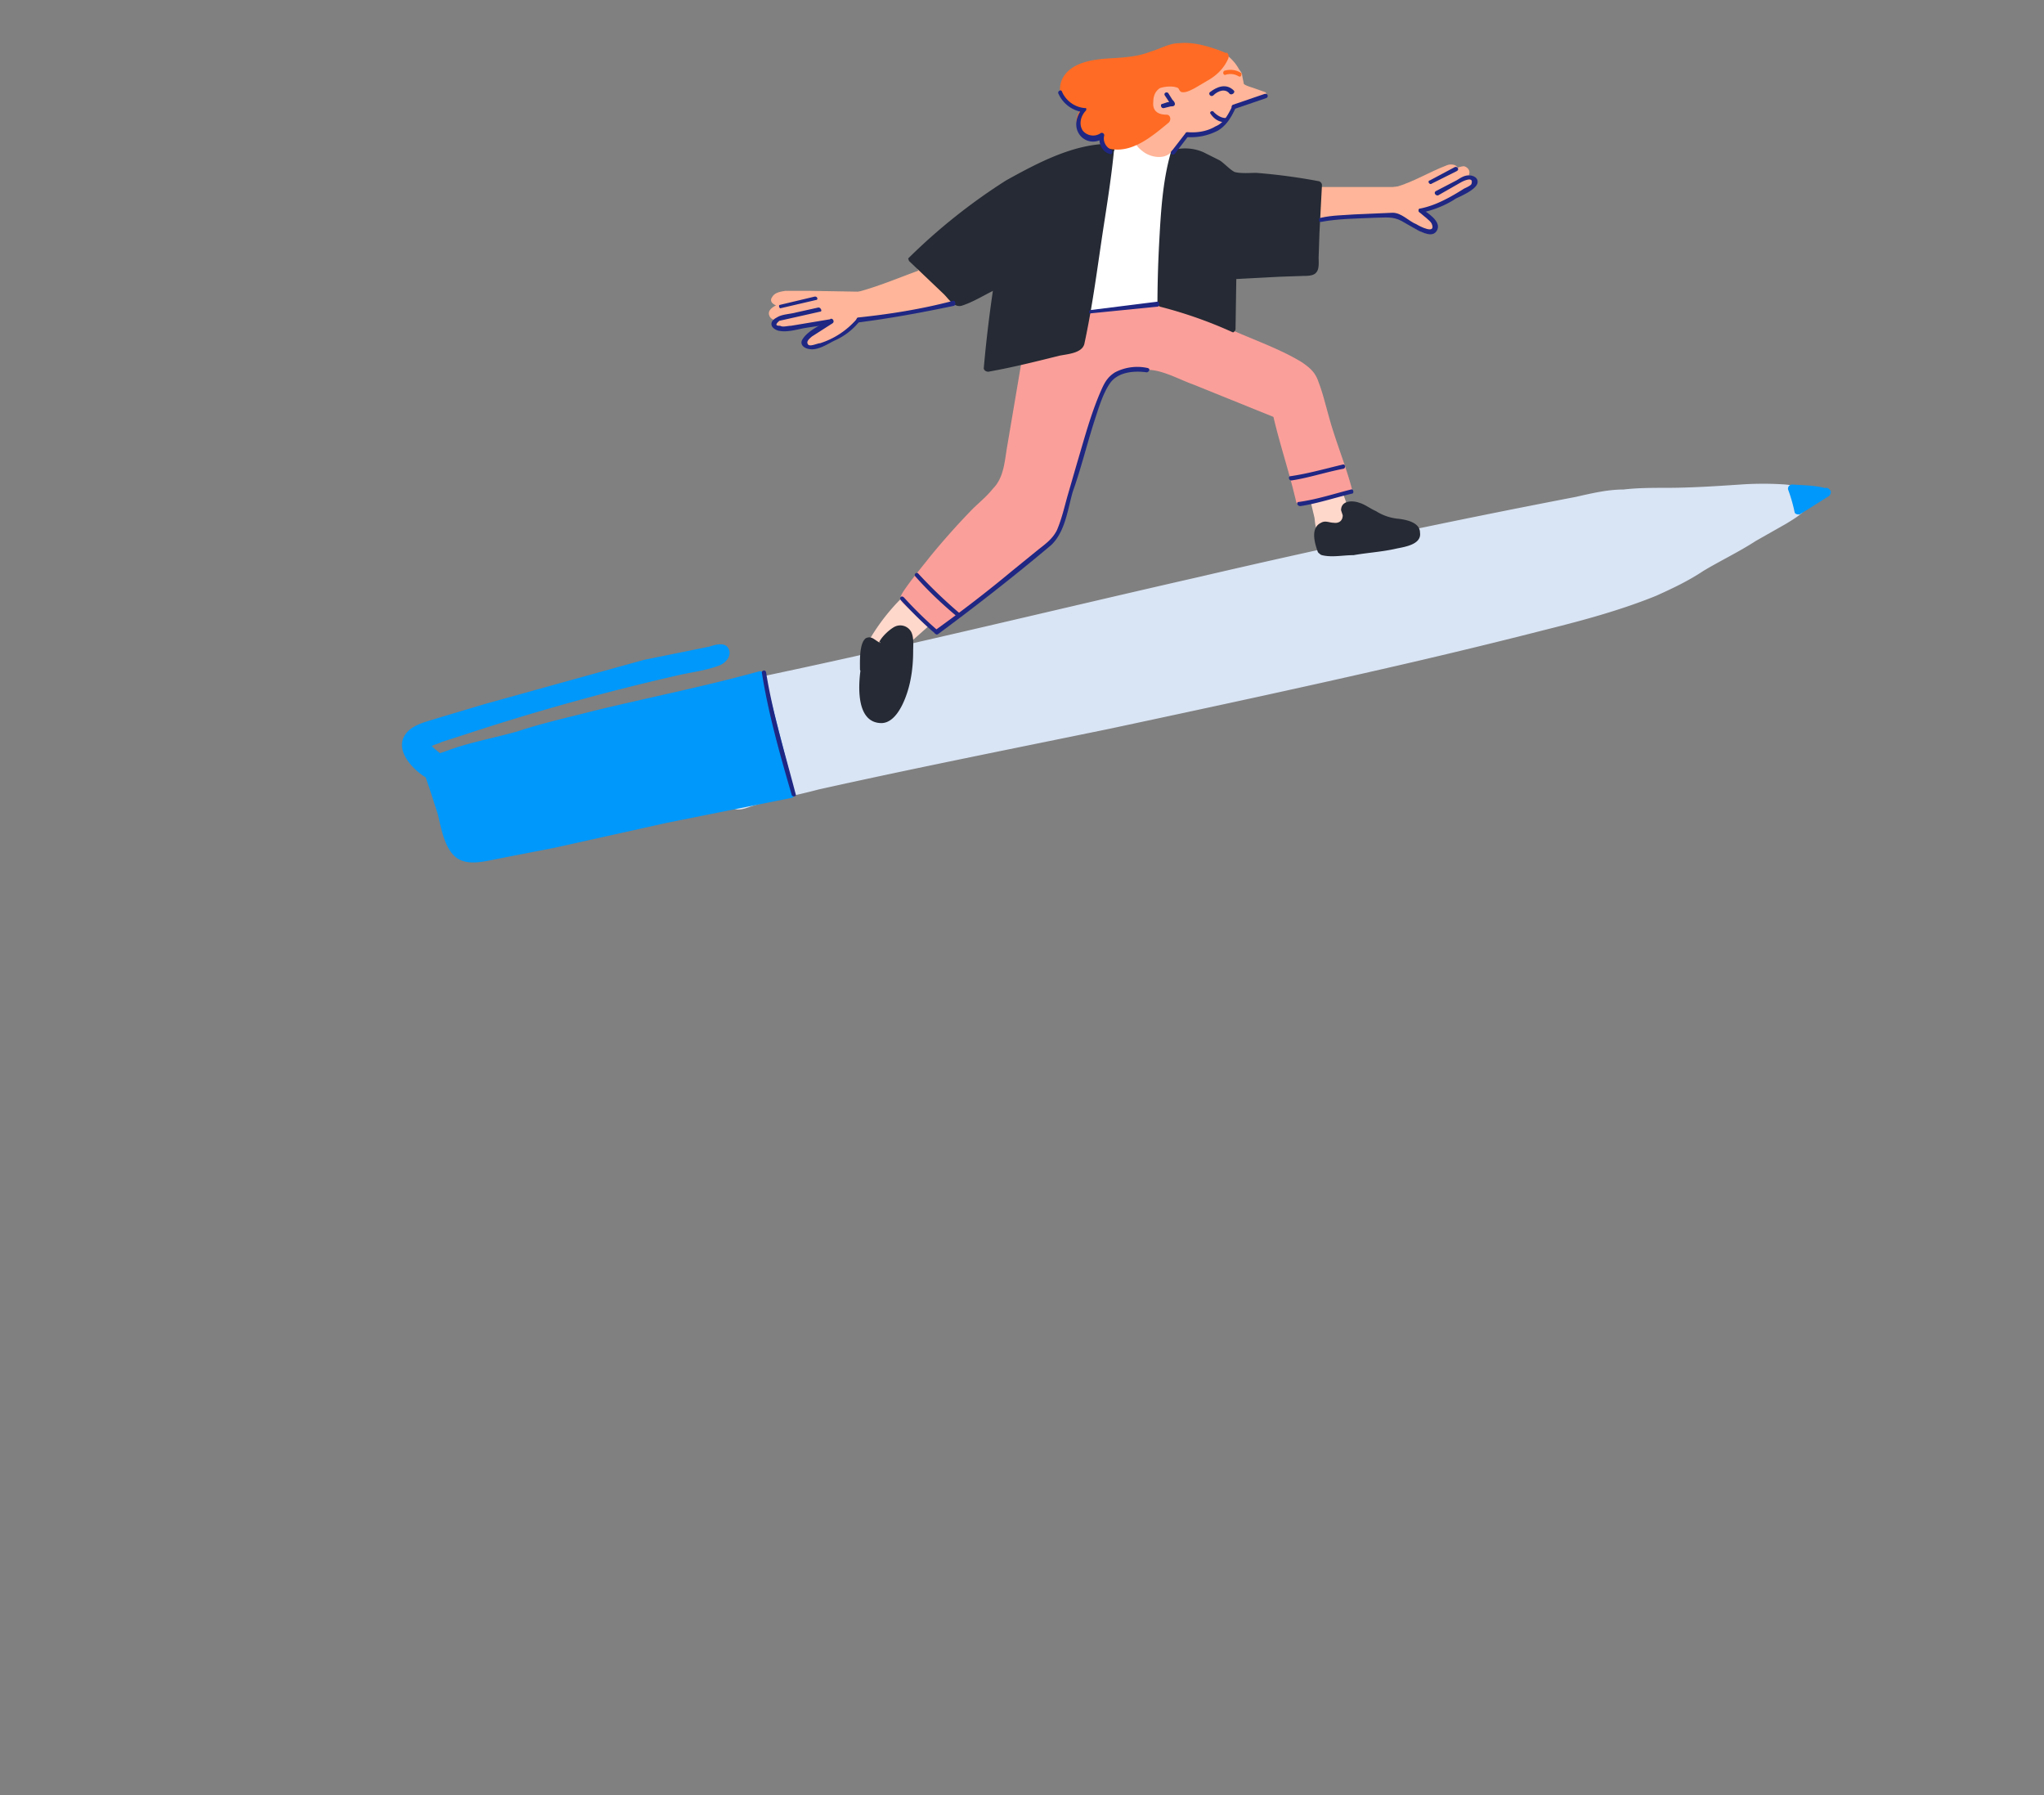 <svg width="246" height="216" fill="none" xmlns="http://www.w3.org/2000/svg">
  <rect width="100%" height="100%" fill="#808080" stroke="none"/>
  <path d="M84.7 83.2c37.9-7.7 63-15.1 109.2-23.8 1.2-.3 7.7-.2 9.2-.3 3.2-.1 12.1-1.1 14 .2.3.2 1 1-2.5 3.1-2.7 1.7-5 3.2-7.8 4.7-2.8 1.4-3.9 2.5-7.6 4a100 100 0 01-9.8 3.2c-6.4 1.7-12.8 3.3-19.3 4.8-13 3-26.1 5.8-39.2 8.5-13.3 2.9-26.9 5.4-40 8.7-.6.2-2.2.9-2.5.3-1.8-3.8-3-7.7-3.6-11.8-.2-.9.2-2 1-2" fill="#D9E4F4"/>
  <path d="M84.9 83.8c16.8-3.5 33.6-7.5 50.4-11.4 18.4-4.3 36.9-8.3 55.4-11.9 1.9-.3 3.6-.7 5.4-.8h4.9c2.8 0 5.6-.3 8.4-.5a42 42 0 016.9.3l.6.2c-.1 0 0 0 0 0 0 .5-.7 1-1 1.2-1 .9-2.2 1.5-3.4 2.2a120 120 0 01-6.5 3.8c-1.6.9-3.1 2-4.8 2.7a49 49 0 01-6.2 2.5c-4.7 1.6-9.4 2.7-14.2 3.9-10.9 2.7-21.9 5.1-32.9 7.5A4232.6 4232.6 0 0198.3 94c-2.6.6-5.2 1.1-7.8 1.9l-1 .3c-.8.2-.9-.3-1.1-1a42 42 0 01-1.6-4.1c-.3-1-2.4-7.6-1-7.7.7 0 .7-1 0-1-2.2.1-1.5 3-1.2 4.4.6 2.8 1.4 5.6 2.5 8.2.3.7.5 1.9 1.2 2.3.7.3 1.6-.1 2.2-.3 2.6-.8 5.4-1.3 8-2 11.7-2.6 23.3-4.9 35-7.3 11.7-2.5 23.4-5 35.1-7.7a770 770 0 0017.7-4.3c4.4-1.1 8.8-2.3 13-4 2-.9 3.9-1.8 5.7-3 2-1.2 4.3-2.3 6.3-3.6L215 63c.8-.5 1.7-1 2.4-1.8.5-.6.9-1.4.3-2-.6-.7-2-.8-2.8-.9a39 39 0 00-5.4 0c-3 .2-6 .4-9 .4-1.6 0-3.4 0-5.1.2-2 0-4 .5-5.8.9a1187.8 1187.8 0 00-45.2 9.6c-17.6 4-35.1 8.3-52.7 12l-7 1.5c-.7 0-.4 1.1.3 1z" fill="#D9E4F4"/>
  <path d="M91.5 81.3c.7 3 1.8 6.6 2.6 9.7l1 4.4-11 2.3c-9.2 2-17.4 4-26.3 5.4-.7.1-1.4.2-2 0-.9-.4-1.3-1.3-1.7-2.2l-1-3.2c-.2-.7-1.6-4.9-1.4-5.5.3-.9 3.6-1.8 4.5-2 2.7-.7 3.4-.8 5.4-1.5 7.4-2.4 22.4-5.4 30-7.4" fill="#0098FA"/>
  <path d="M91 81.4c1.1 4.8 2.5 9.4 3.6 14.2l.4-.7-10.7 2.2c-8.1 1.7-16.1 3.7-24.3 5.1-1 .2-2 .5-3 .5-1.5 0-2-1-2.5-2.3l-1.3-4-1-3.5c0-.5 0-.6.3-.8.6-.4 1.3-.7 2-.9 2.5-.9 5.2-1.3 7.8-2.2l8.5-2.2c7-1.7 14-3.1 20.8-5 .7-.2.4-1.2-.3-1-6.5 1.8-13.1 3.1-19.7 4.7-3.1.8-6.3 1.5-9.3 2.5-2.8.8-5.7 1.3-8.4 2.3-.8.3-2.4.7-2.7 1.7-.3.9.2 2 .5 2.9l1 3.1c.4 1.7.8 4 2.1 5.1 1.4 1.2 3.7.5 5.3.2l6.7-1.3 13.5-3 15-3a.5.5 0 00.3-.7L92 81.2c-.2-.7-1.2-.4-1 .2z" fill="#0098FA"/>
  <path d="M51.7 93.2c-3-1.6-3.7-4.2-1.5-5.3 1-.5 2.4-1 3.4-1.2 6.2-2.1 12.2-3.4 18.3-5.2 4.7-1.4 6.8-2 12.7-3 .3 0 2.2-.6 2.5-.4.3.3.2.9-.2 1.2a261.4 261.4 0 00-31.6 8.8c-.5.1-3.5 1-3.9 1.4-.4.4.9 1.3 1.6 1.8" fill="#0098FA"/>
  <path d="M52 92.8c-1-.6-2.4-1.6-2.5-3-.1-1.3 1.4-1.7 2.4-2 3-1 6.2-2 9.3-2.8l9.8-2.7c2.5-.7 4.9-1.5 7.3-2l7.2-1.5c.2 0 1.2-.4 1.4-.2.3.3-2.5 1-2.7 1l-4.8 1c-6.3 1.5-12.5 3.2-18.7 5.2-2.7.8-5.4 1.6-8 2.6-.6.2-1.7.4-1.9 1.1-.2 1 1.3 1.8 1.9 2.2.6.4 1-.5.5-.9a9.3 9.3 0 01-1.1-.9c-.3-.2 0-.3-.3 0 .3-.3 1-.4 1.3-.6l2.8-.9a282.7 282.7 0 0125.5-7.1c1.7-.4 3.5-.6 5.1-1.2.9-.3 1.8-1.4 1-2.3-.5-.5-1.5-.2-2.1 0l-7.9 1.6-8.3 2.3-10.8 3-5.7 1.7c-1.2.4-2.8.7-3.7 1.7-1.8 2 .7 4.6 2.5 5.6.5.3 1-.6.5-1zM219.8 59.3l-3.4 2-.7-2.5c.6 0 3.5.3 4.1.5z" fill="#0098FA"/>
  <path d="M219.5 58.8a30 30 0 01-3.4 2.1l.8.3-.7-2.6-.5.7c1.3.1 2.7.2 4 .5.6.1 1-.9.2-1-1.3-.4-2.8-.4-4.2-.5a.5.5 0 00-.5.6 18.9 18.9 0 01.8 2.8.5.5 0 00.4.2h.2l3.5-2.2c.5-.4 0-1.3-.6-.9z" fill="#0098FA"/>
  <path d="M109.5 71.7a33.6 33.6 0 00-4.3 5.2 1.9 1.9 0 00-.2 1.6c.2.6 1.7-.2 2.2-.3.6-.1 1-.5 1.5-.9a87.6 87.6 0 004.1-4l-.1-.3a5.1 5.1 0 00-2.6-1.5h-.7" fill="#FFD8CC"/>
  <path d="M109.1 71.4a24.6 24.6 0 00-4.3 5.3c-.4.6-.7 1.9 0 2.4.7.4 1.6 0 2.2-.3 1.2-.4 2-1 3-1.9l1.8-1.6c.4-.4 1.1-1 1.4-1.5.8-1.5-2.9-3.5-4-2.7-.6.4 0 1.3.5 1 .4-.4 2.1.5 2.4 1 .2.5-.3.7-.6 1a69.6 69.6 0 01-3.2 2.9l-1.9 1-.8.2c-.4-.2.1-1 .2-1.2l1.3-1.8c.9-1 1.8-2.1 2.8-3 .5-.5-.3-1.3-.8-.8zM157.8 58.3l1.2 5.3c0 .2.1.4.3.4h.2c.6 0 1.1-.2 1.7-.5.2-.1.5-.3.6-.6.2-.4.1-.9 0-1.3l-1.1-3.5c0-.1-.1-.3-.3-.3l-.3-.1a7 7 0 00-2.1.2l-.2.1v.1c.1 0 .1 0 0 0" fill="#FFD8CC"/>
  <path d="M157.3 58.5l.9 3.8c.1.7.1 2 1 2.2.6.3 1.8-.2 2.4-.6a1.7 1.7 0 00.8-1.8c-.1-1-.6-2.3-1-3.3-.2-.8-.3-1.5-1.2-1.6-.6-.1-4 .2-2.6 1.4.2.2.6 0 .7-.2a.5.5 0 000-.7c-.6-.4-1.3.3-.8.7v-.6l.6-.1.2.4-.2.4c.5-.3 1-.4 1.7-.3.4.1.3 0 .5.5l.2.7c.4 1 1.5 3 .1 3.8a2 2 0 01-.7.2c-.4 0-.2.2-.4-.1-.3-.3-.3-1.2-.4-1.7l-.8-3.4c-.2-.7-1.2-.4-1 .3z" fill="#FFD8CC"/>
  <path d="M111 32.2h.2-.3zM110.7 32.7h.7a.5.5 0 00.4-.5.5.5 0 00-.6-.5h-.3a.5.5 0 00-.5.5.5.5 0 00.5.5h.3l-.1-1h-.2l.4.1h-.1a.5.5 0 00-.5.9zM113 32.3c-2.7.8-8 3-10.7 3.6.3 1 .6 1 .9 2 3.6-.7 8.1-.7 11.5-2.1-1-.7-.5-3-1.8-3.5z" fill="#FFB599"/>
  <path d="M112.8 31.8c-3.6 1.1-7 2.8-10.7 3.6a.5.5 0 00-.3.7c.2.7.7 1.3.9 2a.5.5 0 00.6.3l.2-.1c.5-.5-.2-1.2-.7-.7-.4.3 0 1 .5.8 3.8-.7 7.9-.7 11.6-2.1a.5.5 0 00.3-.5.5.5 0 00-.2-.5c-.6-.4-.6-1.5-.8-2.1-.1-.6-.4-1.1-1-1.4-.6-.3-1.1.6-.5 1 .7.2.7 1.3.8 2 .2.5.5 1 1 1.4v-1c-3.6 1.5-7.6 1.4-11.5 2.2l.5.9c.5-.5-.2-1.2-.7-.7l.9.2c-.2-.7-.7-1.3-1-2l-.3.7c3.7-.8 7.1-2.6 10.7-3.7.6-.2.3-1.2-.3-1zM168 23h-10.2l-.4.7c-.4.7-.5 1.4-.4 2.2 3.4 0 7.4-.6 10.9-.7.2 0 .1-1.3 0-2.2z" fill="#FFB599"/>
  <path d="M168 22.5h-9.1c-1 0-1.3-.1-1.8.7-.5.8-.8 1.8-.7 2.7a.5.5 0 00.6.5c2.8 0 5.6-.4 8.4-.5l2-.1c.3 0 .6 0 .9-.3.5-.5.2-1.9.1-2.5 0-.7-1.1-.7-1 0v1.9c.3-.3 0-.2-.2-.2-1.1-.1-2.4.1-3.5.2l-6.7.5.5.5c-.1-1 .3-1.8.8-2.7l-.5.3H168c.7 0 .7-1 0-1z" fill="#FFB599"/>
  <path d="M123.7 42.2L121.3 56c0 .7-.2 1.3-.5 2-.4.9-1.3 1.6-2 2.3a75.2 75.2 0 00-10 11.7 48 48 0 014 3.7 171.8 171.8 0 0013.5-11.2c.4-.6.7-1.2.9-1.9l5.3-16.1c.2-.5.4-1 .8-1.4a10.2 10.2 0 015.4-1.1c.8.1 1.6.4 2.3.7l12.7 5 2.8 10.5 5.7-1.3c-1.2-4.3-1.6-4.2-2.5-7.8-.2-.5-1.5-5.4-1.8-5.9-.3-.5-2.5-1.8-3-2L143.2 38c-1.5-.7-3-1.3-4.7-1.5-1.3-.2-2.6 0-3.8.1l-7.1 1c-.9 0-1.8.2-2.4.8-.5.5-.7 1-1 1.6l-1 2.7" fill="#FB9F9A"/>
  <path d="M123.2 42l-2 11.8c-.3 1.8-.4 3.7-1.7 5-.8 1-1.7 1.7-2.5 2.5a88.9 88.9 0 00-5 5.6c-1.1 1.4-2.3 2.8-3.3 4.3-.3.5-.5.8-.1 1.3 1.2 1.2 2.6 2.3 3.8 3.6a.5.5 0 00.6 0c3.3-2.3 6.4-4.8 9.5-7.4 1.4-1.1 3.2-2.4 4.3-4 1-1.5 1.4-3.5 2-5.3l4-12.2.5-1.3c.4-.6 1-.8 1.7-1 1-.2 2.2-.5 3.3-.4 1.8.1 3.7 1.2 5.4 1.8l9.9 4-.4-.4c.8 3.5 2 7 2.8 10.5a.5.5 0 00.7.3l5.7-1.3a.5.5 0 00.3-.6c-.8-3-2-5.8-2.8-8.8-.4-1.4-.7-2.7-1.2-4-.4-1.2-1-1.7-2-2.4-2.6-1.6-5.8-2.7-8.7-4l-5.6-2.4c-2.3-1-4.5-1.4-7-1-2.8.2-5.8.5-8.6 1-1 .3-1.9.7-2.5 1.5-.7 1.2-1.1 2.7-1.6 4-.3.6.7.9 1 .2.4-1 .8-2.3 1.4-3.4.7-1.1 2-1.2 3.2-1.4l7.3-1c2.7-.2 4.9.4 7.3 1.4l4.8 2.1c2.7 1.2 5.5 2.2 8 3.6.5.4 1.3.7 1.7 1.2l.4 1 1 3.8 3 8.9.3-.7-5.7 1.3.6.4-1.7-6.3-.8-3.1c-.3-1.2-.3-1.3-1.4-1.7l-11.2-4.5c-1-.4-2-.9-3-1-1.3-.2-2.5 0-3.6.3-1 .2-2 .4-2.6 1.2-.7.8-.9 2-1.2 3l-2.6 7.8-1.3 4c-.4 1.2-.8 2.6-1.4 3.8-.6 1.3-1.9 2.2-3 3.1a174.7 174.7 0 01-10.7 8.6h.6c-1-1-2-2.1-3.2-3-.1-.2-.6-.7-.5-.2V72l.4-.6a67.2 67.2 0 018.4-9.8c.8-.8 1.8-1.6 2.5-2.5 1-1.2 1-2.7 1.3-4.2l2.2-12.6c.1-.6-1-1-1-.3z" fill="#FB9F9A"/>
  <path d="M140.9 18.6c-.7 4.9-1.3 9.6-1.2 14.5 0 1 0 2.1-.3 3-3 .5-6 .8-9 1a1677.7 1677.7 0 013.5-19c.5-.6 1.3-.6 2-.5h.5l.3.3a3 3 0 003.5.5" fill="#fff"/>
  <path d="M140.4 18.6c-.4 2.8-.8 5.7-1 8.6a60 60 0 00-.3 4.3c0 1.5.2 3-.2 4.5l.3-.3c-2.9.4-5.9.7-8.8.9l.5.7 2.4-14.3.7-3.6c.2-1.2 1.4-1.7 2.5-1 1.2.9 2.5 1.2 4 .5.6-.3 0-1.3-.6-1-1.2.7-2 .2-3-.5-.5-.4-1.2-.4-1.8-.3-2.3.2-2.2 2.6-2.5 4.3L129.9 37c0 .3.1.7.5.6a138.2 138.2 0 009.3-1l.2-.3c.4-1.3.3-2.6.3-4 0-1.6 0-3.1.2-4.7.2-3 .6-6 1-9 0-.7-1-.7-1 0z" fill="#fff"/>
  <path d="M141 13.7a1.8 1.8 0 01-1.5 0 2.3 2.3 0 01-1.2-1.7c0-.6.4-1.1.9-1.5l1.2-.5a2 2 0 011.9 1v-.1a6.3 6.3 0 003-2c.5-.8.6-1.6.7-2.4v-.2c.5 0 1 .2 1.4.5 1.1.9 2 2.2 2.2 3.6h.2l2.4 1c-1.2.3-2.3.8-3.5 1h-.2c-.4 1.2-1.1 2.2-2.1 3a4.6 4.6 0 01-3.5.7h-.2c-.6.8-2.3 2.3-2.3 2.3-2.2.9-3.4-1-3.5-1.2 0-.2 2.9-2.3 3.9-3.1" fill="#FFB599"/>
  <path d="M140.9 13.5a1.7 1.7 0 01-1.8-.6c-.5-.5-.5-1.5 0-2 1-.8 2.2-.9 3 .2v.1a.3.3 0 00.4-.3v-.1l-.2.3c1.2-.4 2.3-1 3-1.9.6-.7 1.2-2.1.9-3l-.3.3c1.8.3 3.1 2.3 3.4 4a.3.3 0 00.2.2l2.6 1V11c-1.2.4-2.4.9-3.7 1a.3.3 0 00-.2.2 5.3 5.3 0 01-2.1 2.9c-.6.4-1.3.6-2 .7-.4 0-1-.2-1.3-.1-.6.2-.9.8-1.3 1.2-.4.4-.8 1-1.3 1.2-.9.4-2 0-2.6-.6-.2 0-.4-.3-.4-.4 0 .1.2 0 .3-.2 1.1-1 2.3-1.8 3.5-2.7.2-.2-.2-.6-.4-.4l-2.7 2.1c-.3.3-1.2.8-1.2 1.3 0 .4.8 1 1.1 1.2.8.5 2 .7 2.8.2.7-.5 1.3-1.3 1.8-1.9l.4-.5.9.1c.6 0 1.3 0 2-.3a5.4 5.4 0 002.7-2.7l.2-.7.9-.2 2.8-.8a.3.3 0 00.1-.3.3.3 0 00-.1-.2l-1.4-.5c-.3-.1-1-.3-1.2-.5l-.2-1c0-.3-.2-.5-.4-.8-.6-1.1-1.8-2.2-3.1-2.4-.2 0-.4.1-.3.4.3.8-.4 2.2-1 2.7a6 6 0 01-2.5 1.5l-.2.1V11l.5-.2c-1-1.5-3.2-1.3-4.1.2-1 1.7 1 3.4 2.6 3a.3.3 0 00-.1-.5z" fill="#FFB599"/>
  <path d="M133.6 17.8c-2.5 0-3.7.5-5.3 1.1-7.2 2.6-12.8 7-18.5 12.2a220 220 0 005.5 5.2c.1 0 6.3-2.9 9.2-4.5" fill="#252A34"/>
  <path d="M133.6 17.3c-4.4 0-8.7 2.3-12.5 4.4a70.3 70.3 0 00-11.8 9.4l.1.3 4.2 4c.6.6 1.2 1.6 2.1 1.4 1.3-.4 2.6-1.2 3.8-1.8a106 106 0 005.3-2.7c.6-.4 0-1.3-.6-1-1.5 1-3.1 1.7-4.8 2.5-1.2.7-2.7 1.2-3.9 1.9l-.3.1c0-.4.7.5.2 0-.3-.6-1-1-1.4-1.4l-3.8-3.7v.7a69 69 0 0111.2-8.6c3.6-2.1 7.9-4.4 12.2-4.4.7 0 .7-1 0-1z" fill="#252A34"/>
  <path d="M133.6 17.8c-1 7.8-3.6 23.7-3.7 23.8-.2.1-7.4 2-11 2.6l1.2-9.8" fill="#252A34"/>
  <path d="M133 17.8a415 415 0 01-3.4 22.6l-.2.7c0 .2-.2.4.1.2.4-.3-.2 0-.4 0l-1.4.4c-3 .7-6 1.5-9 2l.7.5 1.2-9.6c0-.7-1-1-1-.3-.5 3.3-.9 6.6-1.2 10 0 .3.4.5.7.4 2.8-.5 5.6-1.2 8.4-1.9 1-.2 2.7-.3 3-1.4 1-4.6 1.6-9.4 2.3-14 .5-3.2 1-6.4 1.3-9.6.1-.6-1-.6-1 0z" fill="#252A34"/>
  <path d="M147.3 6.9c-1.3-.7-4.5-1.6-5.9-1.1-1.4.4-2.7 1.1-4.2 1.4-2.2.5-4.6.1-6.8 1-.7.2-1.3.6-1.8 1.1a2.2 2.2 0 00-.4 2.1 2.1 2.1 0 001.4 1.2c.5.2 1.2.2 1.8 0-.8.5-1.5 1.4-1.3 2.3.2.7 1 1.2 1.8 1.2s1.6-.4 2.3-.7c-.4.3-.8.7-1 1.1v.4c0 .2.2.4.4.4.8.3 1.7.2 2.4-.1a54.3 54.3 0 004.3-2.8c-.5 0-1-.1-1.4-.4-.9-.7-.9-2.5-.1-3.4.7-.8 2.4-1 3.4-.3 0 0 0 .3.2.3l.4-.1c1.6-.9 4-2 4.6-3.6" fill="#FF6B24"/>
  <path d="M147.6 6.4c-1.7-.7-3.8-1.4-5.7-1.2-1.2 0-2.3.7-3.4 1-1.5.6-3 .7-4.5.8-2.2.1-5.2.4-6.2 2.6-1 2.5 1.5 3.9 3.6 3.6l-.3-1c-1.2.8-2.2 2.3-1 3.6 1.1 1.4 3 .7 4.3 0l-.6-.8c-.5.5-1.4 1.3-1.2 2 .2.9 1.2 1 1.9 1 2.3 0 4.4-1.8 6.1-3.2.4-.3.3-1-.2-1-1.1 0-1.7-.5-1.6-1.5 0-.7.2-1.3.8-1.7.6-.2 1.6-.3 2.2 0 .2.3.2.5.6.5.5 0 1-.3 1.4-.5l1.7-1c1-.6 1.8-1.4 2.3-2.5.3-.6-.6-1.1-.9-.5a5 5 0 01-2 2.2c-.8.4-1.8 1.2-2.7 1.3l.6.1c-.3-.2-.3-.4-.7-.6l-1.4-.2c-1 0-2 .4-2.6 1.3-1 1.9 0 4.2 2.3 4.2l-.3-1c-1.1.8-2.2 1.7-3.4 2.4-.6.4-1.3.6-2 .6h-.8c-.3 0-.3-.2-.1-.3 0-.3.5-.6.7-.8.5-.4 0-1-.6-.9-.8.4-1.7.9-2.6.5-1.3-.5-.5-1.7.3-2.3.4-.2.3-1-.2-1-1.2.2-3.1-.1-2.7-1.8.3-1.2 1.6-1.7 2.7-2 2-.4 4-.2 6-.6 1.7-.4 3.3-1.5 5.1-1.5 1.5 0 3.2.5 4.6 1.1.6.3 1.1-.6.5-1v.1z" fill="#FF6B24"/>
  <path d="M141.5 18.5c1.2-.2 2-.2 3.1.2a12 12 0 013 2l.8.5.8.1c3.2.1 6.3.4 9.4 1l-.5 9.9v.2a.4.4 0 01-.4.2l-9.4.4-.1 6.6c-2.7-1.4-8.5-3.2-8.5-3.2s.2-12.6 1.7-17.9" fill="#252A34"/>
  <path d="M141.7 19c1.6-.3 2.9.2 4.3 1 .9.7 1.6 1.7 2.8 1.8l4.5.3 5.1.7-.4-.5-.2 5v2.2l-.2 1.3v1.1c.2.2 0 .3-.3.2H155.6l-2.4.2-5 .2a.5.5 0 00-.5.5v6.6l.7-.5a53.8 53.8 0 00-8.5-3.2l.3.5c0-2.3.2-4.6.3-6.8.2-3.7.4-7.4 1.4-11 .2-.6-.8-.9-1-.2-1 3.5-1.2 7.3-1.4 11a146 146 0 00-.2 7.3l.3.2a52.4 52.4 0 018.8 3.1.5.5 0 00.3-.5l.1-6.5-.5.6 5.7-.3 2.9-.1c.4 0 1.2 0 1.5-.4.4-.4.3-1.3.3-1.8l.1-3 .3-5.7a.5.5 0 00-.4-.5 71 71 0 00-7.5-1c-.8 0-1.8.1-2.6-.1-.6-.3-1.2-1-1.8-1.4l-2-1a5.5 5.5 0 00-3.4-.3c-.7.2-.4 1.2.3 1zM104 80.4c0-1 .2-2.4.5-3.2.2-.3 1.2 1 1.5.7.3-.3 1.6-2.5 2.7-2 1 .3.7 2 .7 2.4l-.3 3.1c0 .7-.2 1-.5 1.9a7 7 0 01-1.2 2.2c-.4.6-.7 1-1.4 1-.6 0-1.2-.4-1.5-1-.3-.6-.5-1.2-.5-1.8v-3.3" fill="#252A34"/>
  <path d="M104.6 80.4c0-.6 0-1.3.2-2 0-.1.2-.6.1-.7.1-.2 0-.2-.2 0l.2.2c.3.4 1 .7 1.4.4.6-.4.9-1.2 1.4-1.7 1.2-.9 1.2.7 1.2 1.5 0 2-.3 4-1.2 6-.2.5-.6 1-1 1.5-.7.8-1.7 0-2-.8-.4-1.3-.3-3-.1-4.4 0-.6-1-.6-1 0-.3 2-.6 6.4 2.3 6.6 2.2.2 3.4-3.6 3.7-5.3.2-1 .3-2.2.3-3.3 0-.8.1-1.6-.2-2.3a1.5 1.5 0 00-2-.7c-.6.3-1.6 1.2-1.9 1.9v.1c.2-.3.2.1 0-.1l-.6-.4c-.3-.2-.6-.3-1-.1-.8.6-.7 2.8-.7 3.7 0 .6 1 .6 1 0zM159.1 66c-.2-.4-.4-.8-.4-1.3a1.5 1.5 0 01.5-1.4c.4-.2 1.3.2 1.8.1A1.4 1.4 0 00162 62l-.2-.7c.1-.4.7-.5 1.1-.4 1.4.2 2.4 1.4 3.8 1.8 1.1.3 2.7 0 3.4 1 .2.2.2.4.2.6 0 .3-.3.6-.7.7-.9.4-1.8.6-2.8.7l-4.8.6h-2.9" fill="#252A34"/>
  <path d="M159.6 65.8c-.3-.7-.8-2 .3-2 .4 0 .8.2 1.1.1a2 2 0 001.5-1.3v-1.1a.4.4 0 01.5 0l1 .3c.9.5 1.7 1.2 2.8 1.4.7.2 2.6 0 2.8 1 .1.5-.3.4-.7.6l-1 .2-2.1.4-3.7.4c-1 0-1.9.2-2.8 0-.6-.2-.9.8-.2 1 1.2.3 2.5 0 3.8 0 1.7-.3 3.5-.4 5.2-.8 1-.2 3-.5 2.8-1.9 0-1.3-1.8-1.6-2.8-1.7a6 6 0 01-2.5-.9c-.7-.3-1.3-.8-2-1-.8-.3-2.2-.3-2.2.9l.2.6c0 .7-.5 1-1.1.9-.5 0-1-.3-1.5 0-1.3.6-.8 2.4-.4 3.5.3.6 1.2 0 1-.6z" fill="#252A34"/>
  <path d="M146 11.5c.6-.6 1.5-.9 2-.2.3.2.7-.2.5-.4-.9-.9-2-.5-2.9.2-.2.2.1.6.4.4z" fill="#1F2783"/>
  <path d="M147.5 9a1.9 1.9 0 011.6.2.3.3 0 00.2 0 .3.3 0 00.1-.2.3.3 0 000-.2 2.4 2.4 0 00-2-.3c-.3.1-.2.6.1.5z" fill="#FF6B24"/>
  <path d="M140.2 11.5l.4.6.1.2.2.2v-.2c.1 0 0 0 0 0h-.4l-.6.2c-.3 0-.2.6.2.5l.8-.2c.2 0 .5 0 .5-.3 0-.2-.2-.4-.3-.5l-.5-.8c-.2-.2-.6 0-.4.3zM133.7 18c-.6-.3-1-1-.8-1.7a.3.3 0 00-.4-.3 1.6 1.6 0 01-2.2-.3c-.5-.8-.2-1.8.4-2.4a.3.3 0 000-.3V13h-.2a3.3 3.3 0 01-2.7-2c-.1-.3-.6 0-.4.3a3.8 3.8 0 003 2.2l-.1-.5c-.8 1-1.1 2.3-.3 3.3a2 2 0 002.8.3l-.4-.3c-.3.9.3 2 1.1 2.2.4.2.5-.4.2-.5zM131.3 37.7l8-.8c.3 0 .3-.6 0-.6l-8 1c-.3 0-.3.5 0 .4zM108.4 72.2c1.3 1.4 2.7 2.8 4.1 4 .3.2.7-.1.4-.3a47.7 47.7 0 01-4.1-4c-.3-.3-.6 0-.4.3zM156.5 60.9c2-.3 4.1-1 6.2-1.5.3 0 .2-.6-.1-.5-2 .5-4.1 1.2-6.3 1.5-.3 0-.2.5.2.5zM145.7 13.7c.4.6 1 1 1.7 1 .3.1.5-.4.1-.5-.5 0-1-.3-1.4-.7-.2-.3-.6 0-.4.2z" fill="#1F2783"/>
  <path d="M138.2 44.3a5.8 5.8 0 00-4 .5c-.8.5-1.2 1.1-1.6 2-1.3 2.9-2.1 6-3 9l-1.1 3.8c-.4 1.4-.7 2.8-1.3 4.2-.5 1-1.3 1.6-2.2 2.3l-3.2 2.6c-3 2.5-6 4.8-9.2 7.1-.3.2 0 .7.3.5 4.6-3.4 9.2-7 13.6-10.7 1.7-1.6 2-4.3 2.6-6.4 1-2.8 1.7-5.7 2.6-8.5.5-1.5 1-3.3 1.9-4.6 1-1.4 3-1.5 4.4-1.3.3 0 .5-.5.1-.5zM91.7 81c.8 5 2.2 9.9 3.6 14.7a.3.3 0 00.5 0c-1.3-5-2.8-9.8-3.6-14.8-.1-.4-.6-.2-.5.1zM155.5 57.8c2-.3 4.1-1 6.2-1.4.3-.1.2-.6-.1-.5-2.1.5-4.2 1.1-6.3 1.4-.3 0-.2.6.2.5z" fill="#1F2783"/>
  <path d="M110.2 69.4c1.5 1.7 3.2 3.3 5 4.8.2.2.6-.1.3-.4a57.6 57.6 0 01-5-4.8c-.2-.2-.6.1-.3.4zM148.3 12.8c-.5 1-1 2-2 2.4-1 .6-2.2.8-3.4.7-.3 0-.3.5 0 .6a7 7 0 003.7-.8c1-.6 1.6-1.6 2.1-2.7.1-.3-.3-.5-.4-.2z" fill="#1F2783"/>
  <path d="M142.7 16l-1.7 2.2c-.2.2.1.6.4.3l1.6-2.1c.2-.3-.1-.6-.3-.4zM148.6 13.1l3.8-1.3c.3-.1.2-.6-.2-.5l-3.8 1.3c-.3.1-.2.6.2.5z" fill="#1F2783"/>
  <path d="M168.1 22.9c2-.5 6-2.6 6.3-2.7h.6c.2.3 0 .6-.3.8-.2.3-.7.2-1 .4l-1.6.8" fill="#FFB599"/>
  <path d="M168.2 23.2c1.6-.4 3.2-1.2 4.7-1.9.3-.1 1.1-.7 1.5-.7.3 0-.8.4-.9.5l-1.6.8c-.4.2 0 1 .4.7l1.3-.7 1-.4c.4-.2.8-.6.9-1 0-.8-1-.8-1.4-.6-2.1.8-4 2-6.1 2.6-.5.1-.3.9.2.7z" fill="#FFB599"/>
  <path d="M174 21.4l1.7-.9c.4-.2.9.1.8.3l-.5.5c-1.4 1-3 1.8-4.5 2.4" fill="#FFB599"/>
  <path d="M174.2 21.7l1.4-.7c.4-.2.6-.4.2 0l-.9.5c-1 .7-2.3 1.3-3.5 1.9-.5.1-.3 1 .2.7l3.2-1.5c.5-.4 1.8-1 2-1.6.2-.5-.2-.9-.6-1-.7 0-1.8.7-2.4 1-.4.2 0 1 .4.7z" fill="#FFB599"/>
  <path d="M176.2 21.4a.3.3 0 01.4.2c.1.1.5.3.4.4-.1.2-.7.4-.8.5-1.7 1.2-4 1.8-5.6 3 .4.6 1.5 1 1.8 1.7l.2.3-.4.1c-.6.1-1.2-.2-1.7-.6l-2.6-1.8-.1-.2c0-.2-.1-.3 0-.4 0-.6 0-1.3.3-1.8" fill="#FFB599"/>
  <path d="M176.2 21.8a.4.4 0 01.3.2h-.1l-.7.3-1.7 1c-1.3.6-2.5 1-3.6 1.8a.4.4 0 00-.2.5c.6.8 1.5 1.2 2 2v-.4c-.1.2-1-.2-1.3-.4l-1.5-1c-.4-.3-1-.6-1.3-1-.2-.4 0-1.3.3-1.7.3-.5-.4-.9-.6-.4-.4.6-.6 1.4-.5 2.1.1.8.7 1 1.2 1.4 1 .6 3.1 2.7 4.3 1.6a.4.4 0 000-.5c-.4-1-1.3-1.2-2-2v.5c1.7-1.2 3.8-2 5.6-3 .4-.2 1-.4 1-.9s-.7-1-1.2-1c-.5.1-.5 1 0 .9zM103.1 38c-1.3.9-2 2.2-3.7 2.8-.3.2-2.1.7-2.2.4 0-.2 1-1 1.2-1.2l.5-.2c.5-.2.8-1.3 1.4-1.4l-5.4.8c-.5 0-.9.2-1.2-.2l.3-.3 1-.6 3.7-1-3 .7-1.1.2a5 5 0 01-1.3 0l-.1-.2c-.1-.2.1-.3.3-.4 1.4-.6 3-1 4.6-1.3l-3.7.3c-.4 0-1-.2-1-.3.2-.7 1.4-.5 2.2-.5 1.3-.1 2.7-.2 4 0h4.1" fill="#FFB599"/>
  <path d="M102.7 37.5c-.8.7-1.4 1.5-2.3 2.2-.7.5-1.5.8-2.3 1h-.5c-.3 0-.2.2.2.5l.1-.1.8-.7 1-.5c.3-.4.5-.9.9-1 .6-.4.1-1.2-.4-1l-3.3.4c-.5 0-2.5.7-2.8.3v.6c.5-.5 1.5-.7 2.2-1l2.6-.5-.3-1-2.3.4-1 .3h-1.5l.2.4a15.2 15.2 0 011.9-.6l2.3-.5c.6-.2.5-1.1-.1-1l-2.3.1c-.2 0-1.7.2-1.9 0v.6c.3-.5 2-.3 2.5-.4H99l4.6.1c.7 0 .7-1 0-1l-6-.1h-3.1c-.6.1-1.3.2-1.6.8a.5.5 0 000 .6c.3.4 1 .5 1.4.5 1.2 0 2.5 0 3.7-.2l-.2-1c-.8.1-5.9.7-5.2 2.3.3.8 1.7.6 2.3.5l3.9-.8c.7-.1.4-1.1-.3-1a21 21 0 00-3.7 1c-.6.2-1.2.5-1.6 1a.5.5 0 000 .7c.8.8 2 .2 3 0l4.2-.5-.4-1c-.6.3-.8 1-1.3 1.3l-1.3.8c-.5.5-1.3 1.4-.3 1.8.8.2 2-.3 2.8-.6 1.4-.7 2.3-2 3.5-2.9.5-.4-.2-1.2-.8-.8z" fill="#FFB599"/>
  <path d="M159 26.7c2.1-.4 4.4-.4 6.5-.5 1.2 0 2.1-.2 3.2.4l2.1 1.2c.7.3 1.8.8 2.2-.2.4-1-1.2-2-1.8-2.4-.3-.3-.6.1-.4.3.4.4 1.3 1 1.5 1.4.6 1.4-1.5.3-1.8.1-1-.4-1.8-1.4-2.9-1.4l-4.6.2c-1.3.1-2.7.1-4 .4-.4 0-.3.6 0 .5z" fill="#1F2783"/>
  <path d="M171 25.6c1.5-.3 3-.9 4.2-1.7.6-.3 2.3-1 2.6-1.8.2-.7-.5-1-1-1-.6 0-1 .3-1.5.6l-2.5 1.3c-.3.2 0 .6.3.5l2.8-1.6s1.5-.8 1.2.2c0 .2-.7.5-.9.6-1.6 1-3.3 2-5.3 2.4-.3 0-.2.6.2.5zM175.1 20.1l-3 1.6c-.4.1 0 .6.2.4l3-1.5c.4-.2.1-.6-.2-.5zM100 38.4c-1 .6-2.7 1.3-3.4 2.4-.4.6.1 1.1.8 1.2 1 .2 2.2-.6 3-1a8 8 0 003.1-2.4c.2-.2-.2-.5-.4-.2a9.7 9.7 0 01-4.4 2.9c-.3 0-1.1.4-1.4.2-.4-.4.2-.8.4-1l2.5-1.6c.3-.2 0-.7-.3-.5z" fill="#1F2783"/>
  <path d="M103.3 38.8c3.9-.5 7.7-1.2 11.5-2 .3-.1.2-.7-.1-.6-3.8 1-7.6 1.6-11.4 2-.3 0-.3.6 0 .6zM100 38.4l-4.8.8c-.4 0-1 .2-1.3 0-.3 0-.8 0-.1-.6l.9-.2 4-.9c.3 0 .1-.5-.2-.5l-2.7.6c-.7.2-1.7.2-2.3.6-1 .5-.8 1.3.2 1.6 1 .2 2-.1 3-.3 1.1-.2 2.3-.3 3.4-.6a.3.3 0 000-.5h-.1zM98 35.7l-4.2 1a.3.3 0 00.1.4l4.3-1c.3 0 .2-.5-.2-.4z" fill="#1F2783"/>
</svg>
